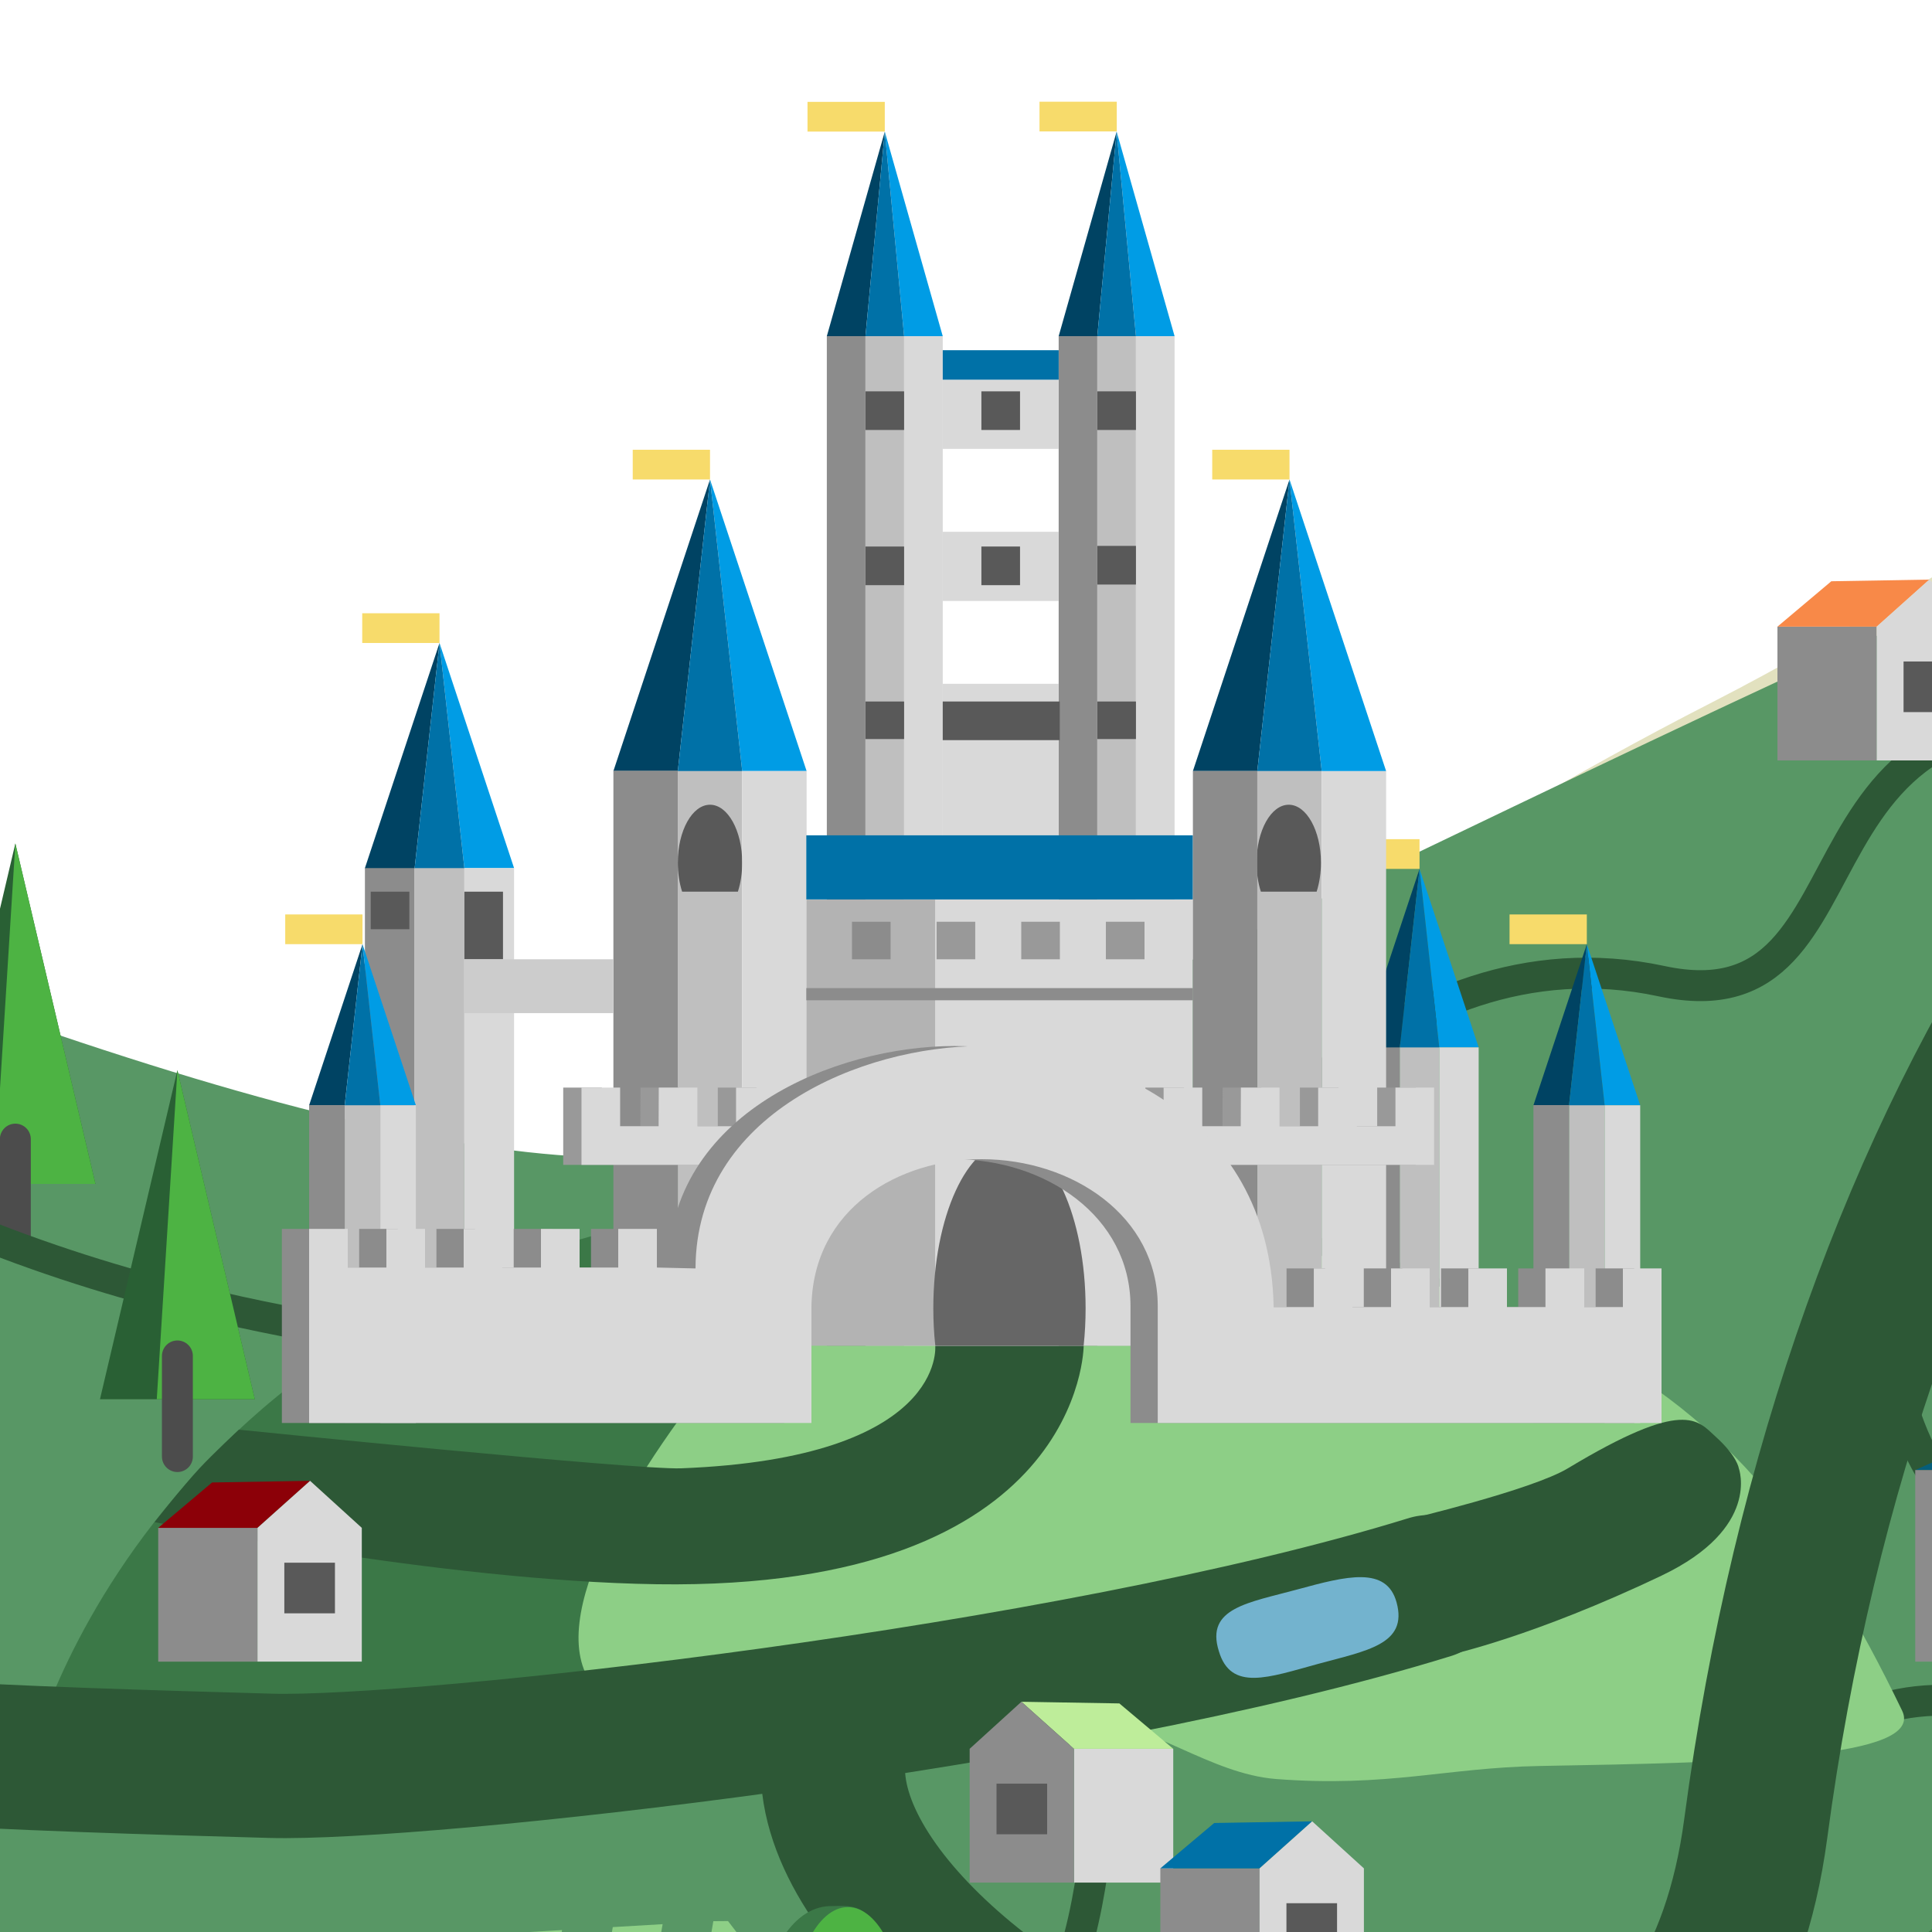 <?xml version="1.0" encoding="UTF-8" standalone="no"?>
<!DOCTYPE svg PUBLIC "-//W3C//DTD SVG 1.1//EN" "http://www.w3.org/Graphics/SVG/1.1/DTD/svg11.dtd">
<svg width="250px" height="250px" version="1.1" xmlns="http://www.w3.org/2000/svg" xmlns:xlink="http://www.w3.org/1999/xlink" xml:space="preserve" xmlns:serif="http://www.serif.com/" style="fill-rule:evenodd;clip-rule:evenodd;stroke-linecap:round;stroke-linejoin:round;stroke-miterlimit:1.5;">
    <rect id="Artboard" x="-500" y="0" width="999.991" height="1000" style="fill:none;"/>
    <g id="background">
    </g>
    <path id="OSTROV" d="M-346.31,607.991C-374.685,554.043 -502.239,510.97 -494.677,268.462C-489.722,109.557 -388.69,38.171 -313.043,39.195C-267.375,39.814 -211.162,46.813 -70.04,106.533C29.062,148.47 75.23,159.18 103.907,148.321C174.243,121.686 182.87,110.67 221.578,90.862C257.384,72.539 294.527,43.846 321.957,32.863C404.286,-0.1 546.284,35.344 460,192.955C438.336,232.527 457.089,312.674 433.144,481.357C406.159,671.461 354.682,616.792 345,661.357C338.009,693.537 400.472,805.911 360,881.357C307.077,980.013 163.418,945.756 116.957,942.863C47.037,938.51 -63.903,1024.89 -163.043,992.863C-376.293,923.984 -283.641,727.142 -346.31,607.991Z" style="fill:#e2e1bf;"/>
    <path id="OSTROV1" serif:id="OSTROV" d="M-321.049,566.685C-369.073,540.278 -448.806,511.876 -480,368.071C-510.788,226.137 -446.46,81.075 -321.049,45.847C-279.659,34.221 -193.661,53.336 -60.642,107.966C32.769,146.329 76.287,156.126 103.317,146.192C169.613,121.827 292.79,48.654 360.084,42.992C410.37,38.762 487.811,63.31 455.084,161.602C451.933,171.067 440.446,203.204 440.084,218.288C438.105,300.845 424.692,467.81 412.587,532.477C390.392,651.057 295.013,602.078 322.916,681.357C345.701,746.096 377.605,840.415 325,891.357C241.849,971.881 143.03,912.249 117.784,910.724C51.879,906.742 -76.719,989.181 -170.253,960.149C-263.787,931.117 -280.278,783.003 -277.648,733.926C-275.017,684.849 -282.333,587.973 -321.049,566.685Z" style="fill:#589765;"/>
    <path d="M-246.095,246.528C-276.075,204.578 -238.196,47.053 -362.908,112.161C-440.841,152.848 -492.123,287.801 -468.168,369.234C-399.223,603.603 -270.558,505.153 -267.365,611.528C-261.985,790.746 -265.343,912.637 -147.365,941.087C-97.004,953.231 -5.758,942.058 30.608,877.748C49.945,843.552 128.434,771.669 202.635,849.46C225.115,873.028 261.478,882.035 287.055,860C315.287,835.677 309.653,795.206 294.345,775C271.902,745.375 248.234,710.258 257.635,666.659C278.818,568.426 337.367,604.15 358.066,558.83C402.476,461.597 197.953,423.8 127.635,484.659C35.801,564.139 -160.951,365.669 -246.095,246.528Z" style="fill:#8dcf86;"/>
    <g id="pole">
        <path d="M51.227,300L44.843,300L53.269,250.896L59.717,250.517L51.227,300ZM64.108,300L57.724,300L66.281,250.131L72.73,249.752L64.108,300ZM38.409,299.634L32.087,299.271L40.256,251.661L46.705,251.282L38.409,299.634ZM77.299,298.192L70.714,299.362L79.293,249.366L85.742,248.987L77.299,298.192ZM31.368,252.183L33.693,252.047L25.682,298.731L19.509,297.508L27.323,251.964L31.368,252.183ZM97.873,253.357L90.652,295.439L89.473,296.028L84.001,297.001L92.305,248.601L94.206,248.586L97.873,253.357ZM7.07,294.93L14.561,251.272L20.886,251.615L13.225,296.263L8.047,295.237L7.07,294.93ZM8.124,250.923L0.905,292.996L-5.153,291.095L1.799,250.581L8.124,250.923ZM103.256,259.848L106.318,262.368L108.573,266.065L104.723,288.507L98.095,291.776L97.758,291.893L103.256,259.848ZM-4.639,250.232L-11.291,289.003L-17.282,286.715L-10.963,249.889L-4.639,250.232ZM111.134,287.872L114.137,271.509L119.603,276.857L118.521,282.025L111.134,287.872ZM-17.401,249.54L-23.288,283.849L-29.045,280.199L-23.726,249.197L-17.401,249.54ZM-40.161,269.91L-36.488,248.505L-30.163,248.848L-34.905,276.484L-40.161,269.91ZM-48.935,246.076L-42.74,247.075L-45.51,263.218L-50,252.183L-49.297,248.089L-48.935,246.076Z" style="fill:#8dcf86;"/>
    </g>
    <g id="kere">
    </g>
    <g>
        <g>
            <g id="strom">
            </g>
            <g id="strom1" serif:id="strom">
            </g>
            <g id="strom2" serif:id="strom">
            </g>
            <g id="strom3" serif:id="strom">
            </g>
            <g id="strom4" serif:id="strom">
            </g>
            <g id="strom5" serif:id="strom">
            </g>
            <g id="strom6" serif:id="strom">
            </g>
            <g id="strom7" serif:id="strom">
                <g>
                    <path d="M253.791,248.196C255.388,248.17 256.701,248.059 257.857,248.814C261.271,251.043 263.166,256.943 263.166,262.989C263.166,269.404 260.752,276.565 256.623,277.602C255.303,277.934 255.123,277.653 254.083,277.653C249.07,277.653 245,271.083 245,262.989C245,254.896 248.779,248.275 253.791,248.196Z" style="fill:#3b7847;"/>
                    <ellipse cx="256.023" cy="262.989" rx="7.143" ry="14.664" style="fill:#4db343;"/>
                </g>
            </g>
            <g id="strom8" serif:id="strom">
            </g>
            <g id="strom9" serif:id="strom">
            </g>
            <g id="strom10" serif:id="strom">
            </g>
            <g id="strom11" serif:id="strom">
            </g>
            <g id="strom12" serif:id="strom">
            </g>
            <g id="strom13" serif:id="strom">
            </g>
            <g id="strom14" serif:id="strom">
            </g>
        </g>
    </g>
    <g>
        <path d="M1.987,109.14L12.354,153.2L-8.381,153.2L1.987,109.14Z" style="fill:#296034;"/>
        <path d="M1.987,109.14L12.354,153.2L-0.775,153.2L1.987,109.14Z" style="fill:#4db343;"/>
        <path d="M1.987,147.4L1.987,160.877" style="fill:none;stroke:#4c4c4c;stroke-width:4px;"/>
    </g>
    <g id="male-cesty" serif:id="male cesty">
        <path d="M-387.565,205.533C-406.724,95.805 -308.894,40.829 -217.081,77.919C-179.973,92.91 -93.628,102.502 -38.823,140.311C6.63,171.667 53.439,171.931 55,174.89" style="fill:none;stroke:#2d5836;stroke-width:4px;stroke-linecap:butt;"/>
        <g id="les">
        </g>
        <path d="M226.464,244.402C227.541,243.541 228.312,212.696 263.165,221.618C277.723,225.345 286.964,238.765 284.644,254.096" style="fill:none;stroke:#2d5836;stroke-width:4px;"/>
        <path d="M155,156.28C156.077,155.418 179.823,119.415 215,126.963C245.378,133.481 227.881,82.771 280,95" style="fill:none;stroke:#2d5836;stroke-width:4px;"/>
        <path d="M380.771,150.827C379.152,152.969 403.263,199.737 320.113,213.984C285.382,219.934 254.094,207.169 246.316,182.391" style="fill:none;stroke:#2d5836;stroke-width:4px;"/>
        <path d="M10,295.585C3.562,308.473 3.921,319.615 -25,325C-53.873,330.376 -112.229,309.88 -90,219.028" style="fill:none;stroke:#2d5836;stroke-width:4px;"/>
        <path d="M143.392,233.143C139.08,236.45 148.177,281.557 84.288,296.749C20.504,311.916 -62.893,280.966 -61.724,225.991" style="fill:none;stroke:#2d5836;stroke-width:4px;"/>
        <path d="M190,281.877C210.48,313.415 201.148,341.147 190,356.629C166.902,388.708 119.455,382.719 105,374.681C78.403,359.891 18.287,332.572 13.824,384.186C11.006,416.772 87.815,423.471 105,436.822C136.066,460.958 129.917,493.9 130,495C133.976,547.767 -19.245,593.416 -54.521,430" style="fill:none;stroke:#2d5836;stroke-width:4px;"/>
    </g>
    <g id="hory">
        <path id="hora" d="M116.202,154.685C200.733,153.967 212.804,182.375 245.886,221.357C247.049,222.727 4.536,225.665 4.536,225.665C4.536,225.665 23.144,155.476 116.202,154.685Z" style="fill:#3b7847;"/>
        <path id="hora1" serif:id="hora" d="M116.257,154.685C200.52,162.823 223.91,175.295 246.133,221.357C249.112,227.531 225.401,228.056 199.184,228.52C187.218,228.731 179.486,231.309 165.131,230.204C156.569,229.544 148.949,222.922 140.095,222.263C122.026,220.918 101.296,224.055 85.69,222.263C50.993,218.281 110.248,154.105 116.257,154.685Z" style="fill:#8dcf86;"/>
        <path id="hora2" serif:id="hora" d="M347.734,73.228C390.495,72.328 416.435,101.688 422.383,150.895C422.558,152.339 280,149.939 280,149.939C280,149.939 300.659,74.22 347.734,73.228Z" style="fill:#3b7847;"/>
    </g>
    <g id="ker">
    </g>
    <g id="ker1" serif:id="ker">
    </g>
    <g id="ker2" serif:id="ker">
    </g>
    <g id="strom15" serif:id="strom">
    </g>
    <g id="strom16" serif:id="strom">
    </g>
    <g id="ker3" serif:id="ker">
    </g>
    <g id="cesty-velke" serif:id="cesty velke">
        <path d="M185,205.373C138.32,219.821 54.228,229.044 35,228.494C-27.008,226.722 -115.076,224.49 -112.538,185.591C-109.412,137.692 -51.105,191.248 -50.091,146.687C-49.249,109.724 -92.927,139.997 -92.632,111.357C-92.357,84.693 -63.38,104.496 -65,76.357C-66.094,57.359 -90.76,63.177 -88.322,48.279" style="fill:none;stroke:#2d5836;stroke-width:18.67px;stroke-linecap:butt;"/>
        <path d="M-40,657.586C-48.648,654.653 -79.983,646.357 -79.983,646.357C-79.983,646.357 -75.565,633.815 -77.976,621.357C-80.787,606.833 -90.46,592.034 -89.983,591.357C-82.086,580.163 -51.319,544.992 -45,536.948C77.268,381.295 212.404,540.308 280.017,591.357C307.806,612.338 370.358,601.557 380,550C397.845,454.575 269.733,462.44 260.017,351.357C251.808,257.505 309.765,213.215 370.017,201.357C496.517,176.462 450.386,40.069 342.374,63.309C286.476,75.336 239.552,143.877 227.192,236.614C216.476,317.022 105.294,262.56 107.815,227.688" style="fill:none;stroke:#2d5836;stroke-width:18.67px;"/>
        <path d="M221.993,185.895C219.671,183.793 218.048,180.863 202.883,190C198.221,192.809 182.044,196.643 182.044,196.643C182.044,196.643 182.993,203.969 183.495,205.833C184.324,208.912 187.795,214.085 187.795,214.085C187.795,214.085 198.493,211.758 215,203.888C227.9,197.737 225,190 225,190C225,190 224.818,188.45 221.993,185.895Z" style="fill:#2d5836;"/>
        <path d="M121.02,174.131C121.02,174.131 122.532,188.666 88.139,190C82.325,190.226 30.91,185 30.91,185C30.91,185 27.546,188.136 25.812,190C23.64,192.334 20,196.964 20,196.964C20,196.964 56.79,204.587 85,205C140.225,205.808 140.227,174.132 140.227,174.132C140.227,174.132 136.144,173.054 132.811,173.028C128.644,172.995 121.02,174.131 121.02,174.131Z" style="fill:#2d5836;"/>
    </g>
    <g id="strom17" serif:id="strom">
    </g>
    <g id="strom18" serif:id="strom">
    </g>
    <g id="strom19" serif:id="strom">
    </g>
    <g id="strom20" serif:id="strom">
    </g>
    <g id="stromy">
    </g>
    <g id="namesti">
    </g>
    <g id="smrky">
        <g>
            <path d="M22.955,138.481L32.974,181.061L12.936,181.061L22.955,138.481Z" style="fill:#296034;"/>
            <path d="M22.955,138.481L32.974,181.061L20.286,181.061L22.955,138.481Z" style="fill:#4db343;"/>
            <path d="M22.955,175.456L22.955,188.481" style="fill:none;stroke:#4c4c4c;stroke-width:4px;"/>
        </g>
    </g>
    <g id="listnace">
    </g>
    <g id="lanoka">
    </g>
    <g id="strom21" serif:id="strom">
    </g>
    <g id="satelit">
    </g>
    <g id="domky">
        <g id="D1">
        </g>
        <g id="D7">
        </g>
        <g id="D71" serif:id="D7">
            <rect x="20.474" y="197.704" width="12.844" height="17.313" style="fill:#8c8c8c;"/>
            <path d="M40.123,191.617L27.445,191.831L20.474,197.704L33.318,197.704L40.123,191.617Z" style="fill:#8c0008;"/>
            <path d="M46.817,197.704L40.123,191.617L33.318,197.704L33.318,215.016L46.817,215.016L46.817,197.704Z" style="fill:#d9d9d9;"/>
            <rect x="36.792" y="202.213" width="6.55" height="6.55" style="fill:#595959;"/>
        </g>
        <g id="D72" serif:id="D7">
        </g>
        <g id="D73" serif:id="D7">
            <rect x="138.973" y="226.294" width="12.844" height="17.313" style="fill:#d9d9d9;"/>
            <path d="M132.168,220.208L144.845,220.422L151.817,226.294L138.973,226.294L132.168,220.208Z" style="fill:#beed9a;"/>
            <path d="M125.474,226.294L132.168,220.208L138.973,226.294L138.973,243.607L125.474,243.607L125.474,226.294Z" style="fill:#8c8c8c;"/>
            <rect x="128.949" y="230.804" width="6.55" height="6.55" style="fill:#595959;"/>
        </g>
        <g id="D74" serif:id="D7">
        </g>
        <g id="D75" serif:id="D7">
        </g>
        <g id="D76" serif:id="D7">
        </g>
        <g id="D77" serif:id="D7">
        </g>
        <g id="D78" serif:id="D7">
        </g>
        <g id="D79" serif:id="D7">
        </g>
        <g id="D710" serif:id="D7">
            <rect x="150.146" y="241.766" width="12.844" height="17.313" style="fill:#8c8c8c;"/>
            <path d="M169.795,235.679L157.117,235.894L150.146,241.766L162.989,241.766L169.795,235.679Z" style="fill:#0071a7;"/>
            <path d="M176.489,241.766L169.795,235.679L162.989,241.766L162.989,259.079L176.489,259.079L176.489,241.766Z" style="fill:#d9d9d9;"/>
            <rect x="166.464" y="246.276" width="6.55" height="6.55" style="fill:#595959;"/>
        </g>
        <g id="D711" serif:id="D7">
            <rect x="230" y="81.087" width="12.844" height="17.313" style="fill:#8c8c8c;"/>
            <path d="M249.649,75L236.972,75.214L230,81.087L242.844,81.087L249.649,75Z" style="fill:#f88948;"/>
            <path d="M256.343,81.087L249.649,75L242.844,81.087L242.844,98.4L256.343,98.4L256.343,81.087Z" style="fill:#d9d9d9;"/>
            <rect x="246.319" y="85.596" width="6.55" height="6.55" style="fill:#595959;"/>
        </g>
        <g id="D712" serif:id="D7">
        </g>
        <g id="D713" serif:id="D7">
        </g>
        <g id="D714" serif:id="D7">
        </g>
        <g id="D715" serif:id="D7">
        </g>
        <g id="D716" serif:id="D7">
        </g>
        <g id="D2">
        </g>
        <g id="D21" serif:id="D2">
            <path d="M247.83,190.225L270.197,190.225L285.194,183.498L262.923,183.498L247.83,190.225Z" style="fill:#065e7b;"/>
            <rect x="247.83" y="190.225" width="22.358" height="24.791" style="fill:#8c8c8c;"/>
        </g>
        <g id="D10">
        </g>
        <g id="D101" serif:id="D10">
        </g>
        <g id="D102" serif:id="D10">
        </g>
        <g id="D01">
        </g>
    </g>
    <g id="strom22" serif:id="strom">
    </g>
    <g id="strom23" serif:id="strom">
        <g>
            <path d="M107.447,246.646C109.071,246.62 110.407,246.507 111.582,247.275C115.055,249.542 116.983,255.544 116.983,261.694C116.983,268.219 114.527,275.503 110.327,276.558C108.985,276.895 108.801,276.61 107.743,276.61C102.644,276.61 98.504,269.926 98.504,261.694C98.504,253.462 102.348,246.727 107.447,246.646Z" style="fill:#3b7847;"/>
            <ellipse cx="109.717" cy="261.694" rx="7.266" ry="14.916" style="fill:#4db343;"/>
        </g>
    </g>
    <g id="staba">
    </g>
    <g id="chladici-vez" serif:id="chladici vez">
    </g>
    <g id="D22" serif:id="D2">
    </g>
    <g id="D5">
    </g>
    <g id="TOVANA">
    </g>
    <g id="strom24" serif:id="strom">
    </g>
    <g id="strom25" serif:id="strom">
    </g>
    <g id="panelaky">
    </g>
    <g id="strom26" serif:id="strom">
    </g>
    <g id="strom27" serif:id="strom">
    </g>
    <g id="letiste">
    </g>
    <g id="strom28" serif:id="strom">
    </g>
    <g id="strom29" serif:id="strom">
    </g>
    <g id="tunel-s-vlakem" serif:id="tunel s vlakem">
    </g>
    <g id="strom30" serif:id="strom">
    </g>
    <g id="hrad">
        <rect x="173.687" y="108.589" width="10" height="3.846" style="fill:#f7db6b;"/>
        <g>
            <rect x="176.035" y="135.507" width="5.101" height="45.539" style="fill:#8c8c8c;"/>
            <rect x="181.137" y="135.507" width="5.101" height="45.539" style="fill:#bfbfbf;"/>
            <path d="M183.687,112.435L191.339,135.531L186.238,135.531L183.687,112.435Z" style="fill:#009ce5;"/>
            <path d="M183.687,112.435L181.137,135.531L176.035,135.531L183.687,112.435Z" style="fill:#004363;"/>
            <path d="M183.687,112.435L186.238,135.531L181.137,135.531L183.687,112.435Z" style="fill:#0071a7;"/>
            <rect x="186.238" y="135.531" width="5.101" height="45.539" style="fill:#d9d9d9;"/>
        </g>
        <g>
            <rect x="47.22" y="112.302" width="6.434" height="57.437" style="fill:#8c8c8c;"/>
            <rect x="53.654" y="112.302" width="6.434" height="57.437" style="fill:#bfbfbf;"/>
            <path d="M56.871,83.202L66.522,112.333L60.088,112.333L56.871,83.202Z" style="fill:#009ce5;"/>
            <path d="M56.871,83.202L53.654,112.333L47.22,112.333L56.871,83.202Z" style="fill:#004363;"/>
            <path d="M56.871,83.202L60.088,112.333L53.654,112.333L56.871,83.202Z" style="fill:#0071a7;"/>
            <rect x="60.088" y="112.333" width="6.434" height="57.437" style="fill:#d9d9d9;"/>
        </g>
        <rect x="162.694" y="99.776" width="8.334" height="74.356" style="fill:#bfbfbf;"/>
        <rect x="87.708" y="99.736" width="8.334" height="74.396" style="fill:#bfbfbf;"/>
        <rect x="44.605" y="143.001" width="4.605" height="41.109" style="fill:#bfbfbf;"/>
        <rect x="203.032" y="143.001" width="4.605" height="41.109" style="fill:#bfbfbf;"/>
        <rect x="171.028" y="99.776" width="8.334" height="74.356" style="fill:#d9d9d9;"/>
        <path d="M95.484,115.382C95.849,114.242 96.042,112.949 96.042,111.632C96.042,107.493 94.175,104.132 91.875,104.132C89.575,104.132 87.708,107.493 87.708,111.632C87.708,112.949 87.9,114.242 88.266,115.382L95.484,115.382Z" style="fill:#595959;"/>
        <path d="M170.372,115.382C170.738,114.242 170.93,112.949 170.93,111.632C170.93,107.493 169.063,104.132 166.763,104.132C164.463,104.132 162.596,107.493 162.596,111.632C162.596,112.949 162.789,114.242 163.154,115.382L170.372,115.382Z" style="fill:#595959;"/>
        <path d="M166.861,62.044L179.362,99.776L171.028,99.776L166.861,62.044Z" style="fill:#009ce5;"/>
        <path d="M91.875,62.044L104.376,99.776L96.042,99.776L91.875,62.044Z" style="fill:#009ce5;"/>
        <path d="M46.908,122.174L53.815,143.023L49.21,143.023L46.908,122.174Z" style="fill:#009ce5;"/>
        <path d="M205.335,122.174L212.243,143.023L207.637,143.023L205.335,122.174Z" style="fill:#009ce5;"/>
        <path d="M114.491,17.027L121.991,43.502L116.991,43.502L114.491,17.027Z" style="fill:#009ce5;"/>
        <path d="M144.491,17.027L151.991,43.502L146.991,43.502L144.491,17.027Z" style="fill:#009ce5;"/>
        <path d="M166.861,62.044L162.694,99.776L154.36,99.776L166.861,62.044Z" style="fill:#004363;"/>
        <path d="M91.875,62.044L87.708,99.776L79.374,99.776L91.875,62.044Z" style="fill:#004363;"/>
        <path d="M46.908,122.174L44.605,143.023L40,143.023L46.908,122.174Z" style="fill:#004363;"/>
        <path d="M205.335,122.174L203.032,143.023L198.427,143.023L205.335,122.174Z" style="fill:#004363;"/>
        <path d="M114.491,17.027L111.991,43.502L106.991,43.502L114.491,17.027Z" style="fill:#004363;"/>
        <path d="M144.491,17.027L141.991,43.502L136.991,43.502L144.491,17.027Z" style="fill:#004363;"/>
        <path d="M166.861,62.044L171.028,99.776L162.694,99.776L166.861,62.044Z" style="fill:#0071a7;"/>
        <path d="M91.875,62.044L96.042,99.776L87.708,99.776L91.875,62.044Z" style="fill:#0071a7;"/>
        <path d="M46.908,122.174L49.21,143.023L44.605,143.023L46.908,122.174Z" style="fill:#0071a7;"/>
        <path d="M205.335,122.174L207.637,143.023L203.032,143.023L205.335,122.174Z" style="fill:#0071a7;"/>
        <path d="M114.491,17.027L116.991,43.502L111.991,43.502L114.491,17.027Z" style="fill:#0071a7;"/>
        <path d="M144.491,17.027L146.991,43.502L141.991,43.502L144.491,17.027Z" style="fill:#0071a7;"/>
        <rect x="96.042" y="99.776" width="8.334" height="74.396" style="fill:#d9d9d9;"/>
        <rect x="49.21" y="143.023" width="4.605" height="41.109" style="fill:#d9d9d9;"/>
        <rect x="207.637" y="143.023" width="4.605" height="41.109" style="fill:#d9d9d9;"/>
        <rect x="81.875" y="58.198" width="10" height="3.846" style="fill:#f7db6b;"/>
        <rect x="46.871" y="79.356" width="10" height="3.846" style="fill:#f7db6b;"/>
        <rect x="36.908" y="118.328" width="10" height="3.846" style="fill:#f7db6b;"/>
        <rect x="104.491" y="13.181" width="10" height="3.846" style="fill:#f7db6b;"/>
        <rect x="134.51" y="13.161" width="10" height="3.846" style="fill:#f7db6b;"/>
        <rect x="136.991" y="43.502" width="5" height="130.63" style="fill:#8c8c8c;"/>
        <rect x="106.991" y="43.502" width="5" height="130.63" style="fill:#8c8c8c;"/>
        <rect x="141.991" y="43.502" width="5" height="130.63" style="fill:#bfbfbf;"/>
        <rect x="111.991" y="43.502" width="5" height="130.63" style="fill:#bfbfbf;"/>
        <rect x="146.991" y="43.502" width="5" height="130.63" style="fill:#d9d9d9;"/>
        <rect x="116.991" y="43.502" width="5" height="130.63" style="fill:#d9d9d9;"/>
        <rect x="104.356" y="116.404" width="16.668" height="57.728" style="fill:#b3b3b3;"/>
        <rect x="121.991" y="88.481" width="15" height="85.651" style="fill:#d9d9d9;"/>
        <rect x="121.991" y="49.132" width="15" height="8.951" style="fill:#d9d9d9;"/>
        <rect x="121.991" y="45.317" width="15" height="3.815" style="fill:#0071a7;"/>
        <rect x="121.991" y="68.814" width="15" height="8.951" style="fill:#d9d9d9;"/>
        <rect x="121.024" y="116.404" width="33.336" height="57.728" style="fill:#d9d9d9;"/>
        <rect x="104.336" y="108.09" width="50.024" height="8.295" style="fill:#0071a7;"/>
        <rect x="104.336" y="127.861" width="50.024" height="1.575" style="fill:#8c8c8c;"/>
        <rect x="154.36" y="99.776" width="8.334" height="74.376" style="fill:#8c8c8c;"/>
        <rect x="79.374" y="99.736" width="8.334" height="74.396" style="fill:#8c8c8c;"/>
        <rect x="40" y="143.001" width="4.605" height="41.109" style="fill:#8c8c8c;"/>
        <rect x="198.427" y="143.001" width="4.605" height="41.109" style="fill:#8c8c8c;"/>
        <rect x="156.861" y="58.198" width="10" height="3.846" style="fill:#f7db6b;"/>
        <rect x="195.335" y="118.328" width="10" height="3.846" style="fill:#f7db6b;"/>
        <rect x="60.088" y="124.132" width="19.286" height="6.966" style="fill:#ccc;"/>
        <path d="M140.224,174.132C140.392,172.545 140.477,170.921 140.477,169.293C140.477,157.435 136.062,147.809 130.624,147.809C125.186,147.809 120.771,157.435 120.771,169.293C120.771,170.921 120.856,172.545 121.024,174.132L140.224,174.132Z" style="fill:#666;"/>
        <rect x="111.991" y="90.774" width="5" height="4.858" style="fill:#595959;"/>
        <rect x="47.972" y="115.382" width="5" height="4.858" style="fill:#595959;"/>
        <rect x="60.088" y="115.382" width="5" height="8.728" style="fill:#595959;"/>
        <rect x="110.244" y="119.274" width="5" height="4.858" style="fill:#8c8c8c;"/>
        <rect x="121.196" y="119.274" width="5" height="4.858" style="fill:#999;"/>
        <rect x="132.148" y="119.274" width="5" height="4.858" style="fill:#999;"/>
        <rect x="143.1" y="119.274" width="5" height="4.858" style="fill:#999;"/>
        <rect x="141.991" y="90.774" width="5" height="4.858" style="fill:#595959;"/>
        <rect x="111.991" y="70.721" width="5" height="5" style="fill:#595959;"/>
        <rect x="141.991" y="70.639" width="5" height="5" style="fill:#595959;"/>
        <rect x="111.991" y="50.639" width="5" height="5" style="fill:#595959;"/>
        <rect x="141.991" y="50.639" width="5" height="5" style="fill:#595959;"/>
        <rect x="126.991" y="50.639" width="5" height="5" style="fill:#595959;"/>
        <rect x="126.991" y="70.721" width="5" height="5" style="fill:#595959;"/>
        <rect x="121.987" y="90.774" width="15.146" height="5" style="fill:#595959;"/>
        <path d="M173.208,145.736L173.208,140.736L168.208,140.736L168.208,145.736L163.208,145.736L163.208,140.736L158.208,140.736L158.188,145.736L153.208,145.736L153.208,140.736L148.208,140.736L148.208,150.736L183.208,150.736L183.208,140.736L178.208,140.736L178.208,145.736L173.208,145.736Z" style="fill:#999;"/>
        <path d="M97.88,145.736L97.88,140.736L92.88,140.736L92.88,145.736L87.88,145.736L87.88,140.736L82.88,140.736L82.861,145.736L77.88,145.736L77.88,140.736L72.88,140.736L72.88,150.736L107.88,150.736L107.88,140.736L102.88,140.736L102.88,145.736L97.88,145.736Z" style="fill:#999;"/>
        <path d="M175.571,145.736L175.571,140.736L170.571,140.736L170.571,145.736L165.571,145.736L165.571,140.736L160.571,140.736L160.552,145.736L155.571,145.736L155.571,140.736L150.571,140.736L150.571,150.736L185.571,150.736L185.571,140.736L180.571,140.736L180.571,145.736L175.571,145.736Z" style="fill:#d9d9d9;"/>
        <path d="M100.244,145.736L100.244,140.736L95.244,140.736L95.244,145.736L90.244,145.736L90.244,140.736L85.244,140.736L85.224,145.736L80.244,145.736L80.244,140.736L75.244,140.736L75.244,150.736L110.244,150.736L110.244,140.736L105.244,140.736L105.244,145.736L100.244,145.736Z" style="fill:#d9d9d9;"/>
        <path d="M211.474,184.132L146.286,184.132L146.286,169.042C146.286,157.334 135.202,150 123.493,150C112.894,150 101.66,156.285 101.474,169.132C101.474,169.132 101.474,184.132 101.474,184.132L36.474,184.132L36.474,159.019L41.474,159.019L41.474,164.019L46.474,164.019L46.474,159.019L51.474,159.019L51.474,164.019L56.474,164.019L56.474,159.019L61.474,159.019L61.474,164.019L66.474,164.019L66.474,159.019L71.474,159.019L71.474,164.019L76.474,164.019L76.474,159.019L81.474,159.019L81.474,164.019L86.474,164.136C86.517,144.145 108.053,135.355 123.493,135.355C137.684,135.355 160.781,143.52 161.286,169.132L166.478,169.132L166.478,164.132L171.474,164.132L171.474,169.132L176.474,169.132L176.474,164.132L181.474,164.132L181.474,169.132L186.474,169.132L186.474,164.132L191.474,164.132L191.474,169.132L196.456,169.132L196.456,164.132L201.474,164.132L201.474,169.132L206.474,169.132L206.474,164.132L211.474,164.132L211.474,184.132Z" style="fill:#8c8c8c;"/>
        <path d="M215,184.132L149.812,184.132L149.812,169.042C149.812,157.334 138.728,150 127.019,150C116.42,150 105.185,156.285 105,169.132C105,169.132 105,184.132 105,184.132L40,184.132L40,159.019L45,159.019L45,164.019L50,164.019L50,159.019L55,159.019L55,164.019L60,164.019L60,159.019L65,159.019L65,164.019L70,164.019L70,159.019L75,159.019L75,164.019L80,164.019L80,159.019L85,159.019L85,164.019L90,164.136C90.043,144.145 111.578,135.355 127.019,135.355C141.21,135.355 164.307,143.52 164.812,169.132L170.004,169.132L170.004,164.132L175,164.132L175,169.132L180,169.132L180,164.132L185,164.132L185,169.132L190,169.132L190,164.132L195,164.132L195,169.132L199.982,169.132L199.982,164.132L205,164.132L205,169.132L210,169.132L210,164.132L215,164.132L215,184.132Z" style="fill:#d9d9d9;"/>
    </g>
    <g id="auta">
        <path d="M167.899,205.668C174.248,203.936 179.427,202.618 180.718,207.354C182.199,212.782 176.879,213.584 170.53,215.316C164.181,217.047 159.262,218.932 157.71,213.63C155.978,208.058 161.549,207.4 167.899,205.668Z" style="fill:#73b3ce;"/>
    </g>
    <g id="majak">
    </g>
    <g id="vetrna-elektr" serif:id="vetrna elektr">
    </g>
    <g id="osrov-pokladu" serif:id="osrov pokladu">
    </g>
</svg>
